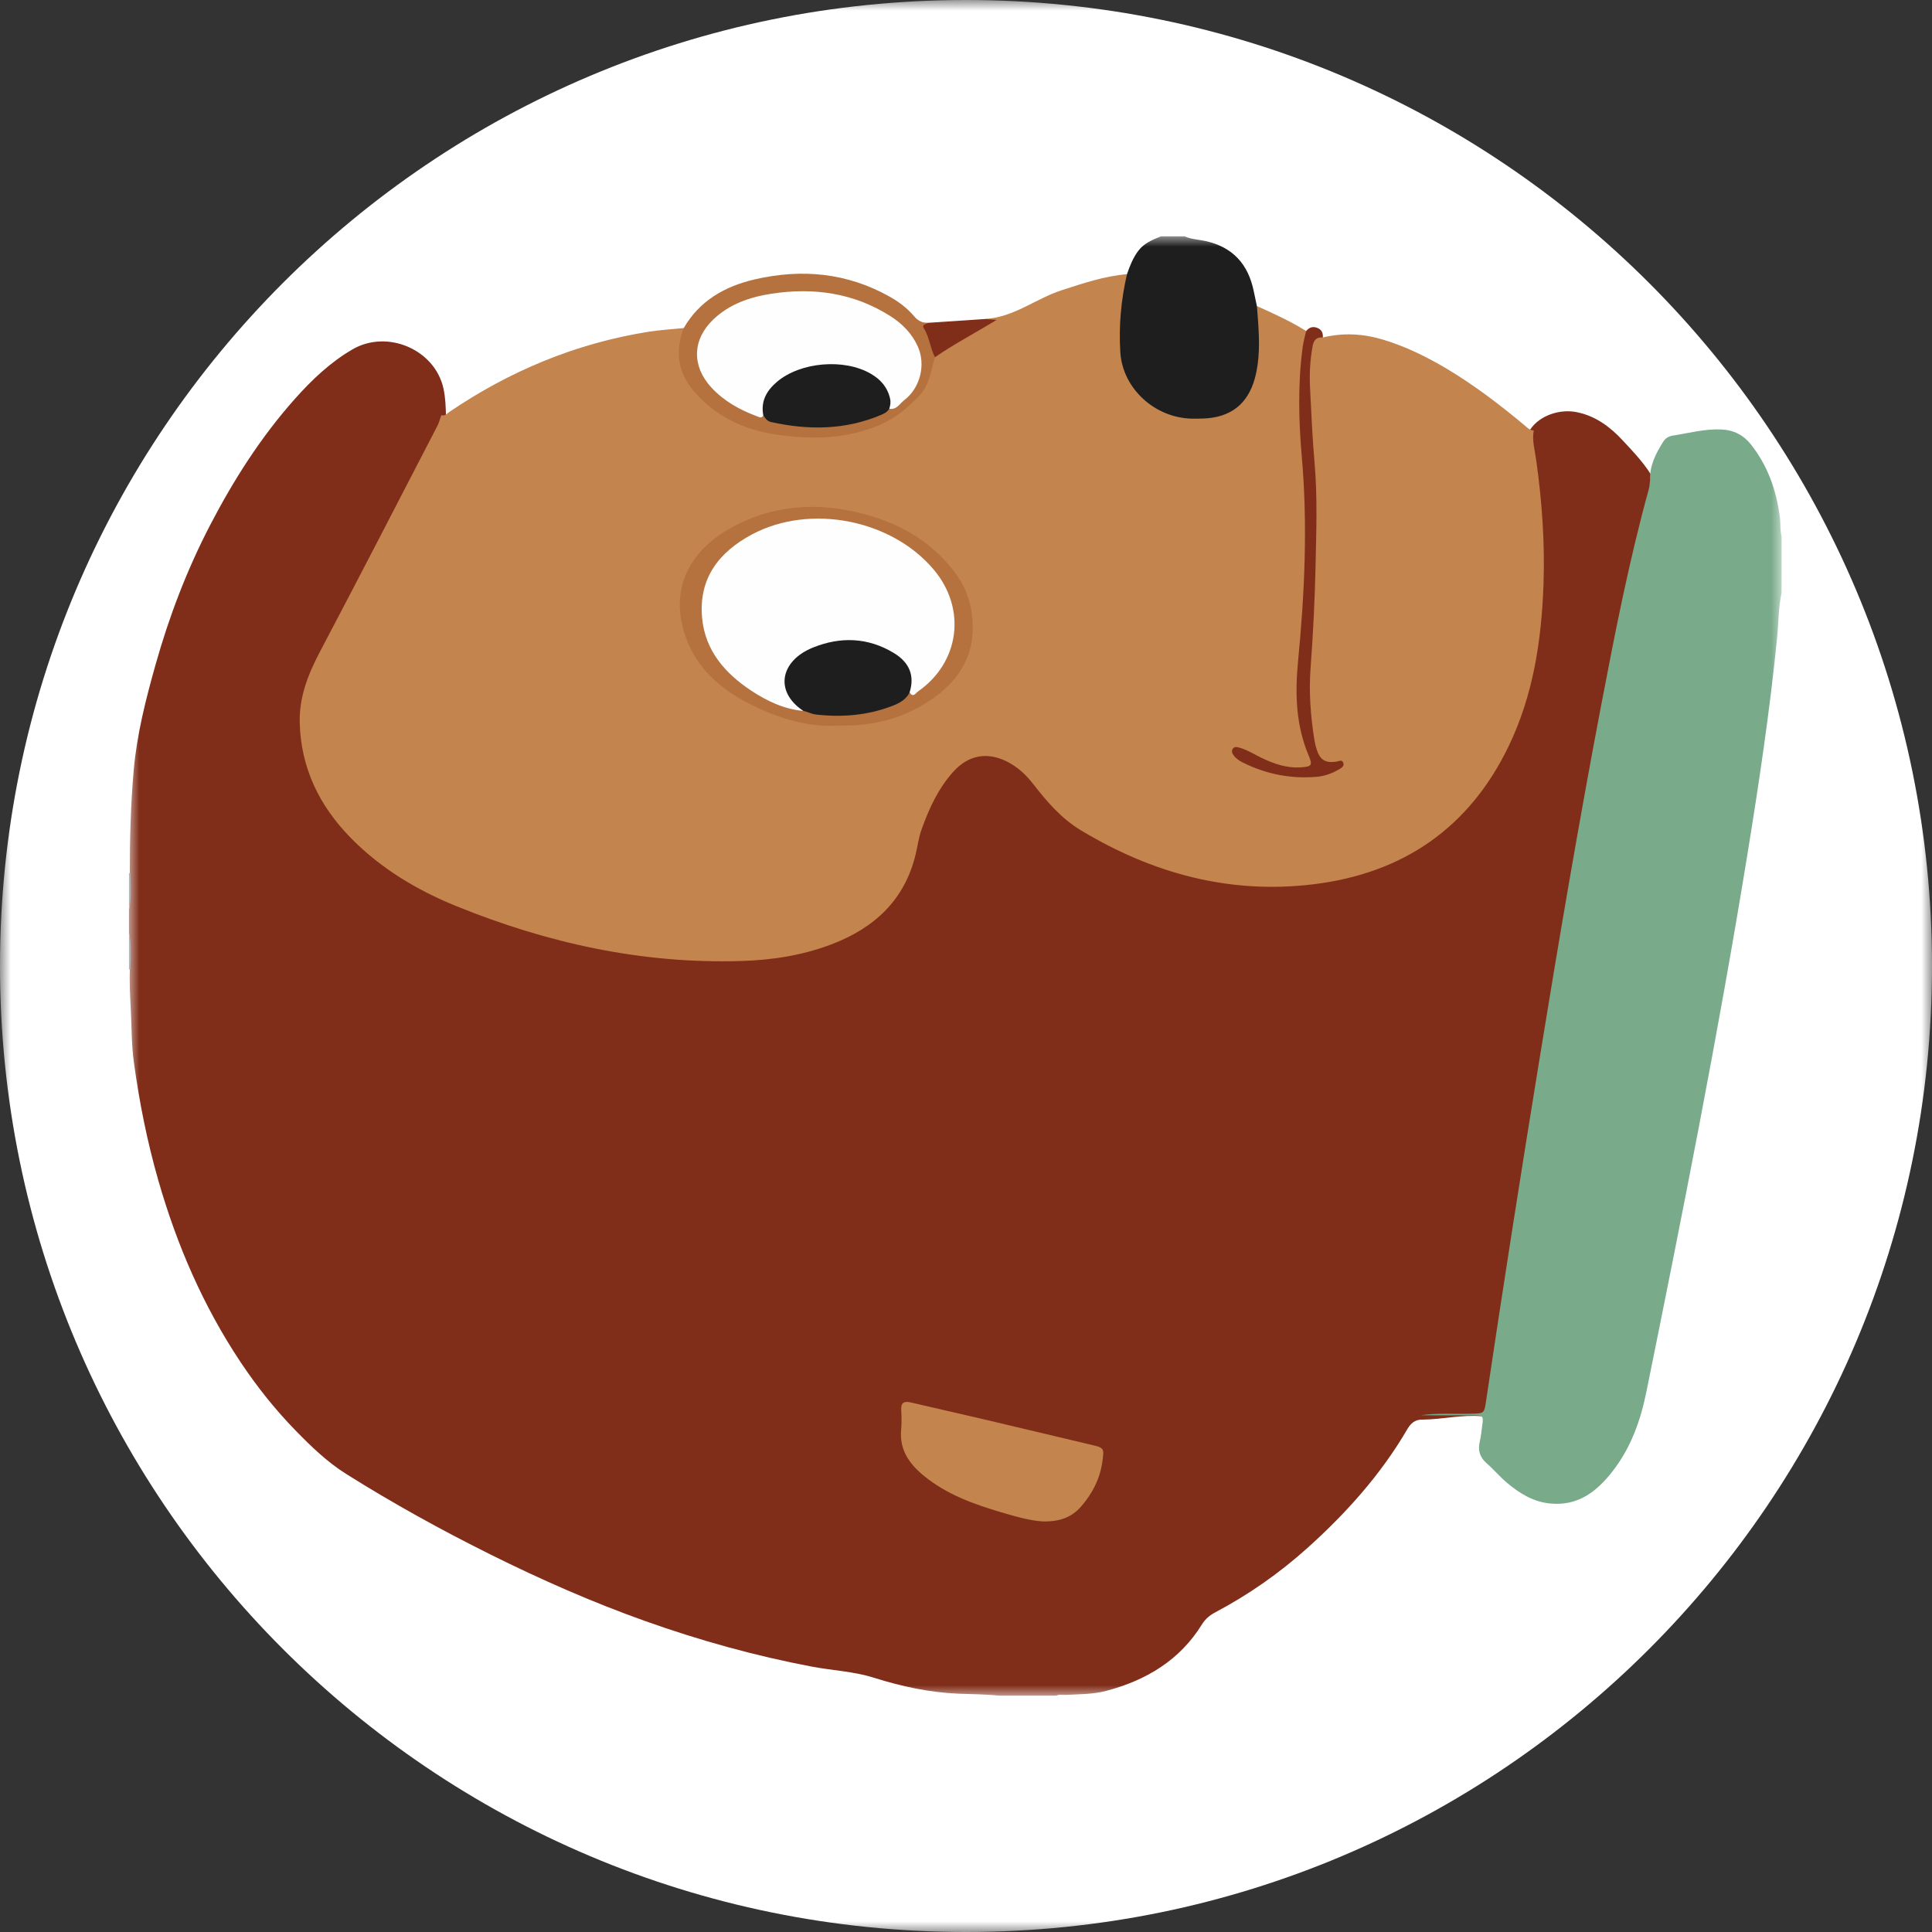 <svg width="90" height="90" viewBox="0 0 90 90" fill="none" xmlns="http://www.w3.org/2000/svg">
<rect x="0" y="0" width="90" height="90" fill="#333333" stroke="none"/>
<g clip-path="url(#clip0_394_10992)">
<mask id="mask0_394_10992" style="mask-type:luminance" maskUnits="userSpaceOnUse" x="0" y="0" width="90" height="90">
<path d="M0 0L0 90H90V0H0Z" fill="white"/>
</mask>
<g mask="url(#mask0_394_10992)">
<path d="M90 45C90 20.147 69.853 0 45 0C20.147 0 0 20.147 0 45C0 69.853 20.147 90 45 90C69.853 90 90 69.853 90 45Z" fill="white"/>
<mask id="mask1_394_10992" style="mask-type:luminance" maskUnits="userSpaceOnUse" x="6" y="11" width="77" height="68">
<path d="M6 11L6 79H83V11H6Z" fill="white"/>
</mask>
<g mask="url(#mask1_394_10992)">
<path d="M6.008 43.456C6.008 43.096 6.008 42.735 6.008 42.375C6.099 41.833 6.022 41.286 6.047 40.743C6.043 39.116 6.087 37.487 6.23 35.868C6.377 34.202 6.793 32.573 7.247 30.96C7.88 28.71 8.712 26.532 9.793 24.453C10.886 22.352 12.155 20.357 13.741 18.577C14.525 17.697 15.38 16.88 16.418 16.276C18.046 15.329 20.265 16.285 20.66 18.104C20.753 18.533 20.765 18.965 20.776 19.399C20.801 19.498 20.735 19.569 20.694 19.648C19.414 22.127 18.14 24.607 16.852 27.081C16.179 28.376 15.54 29.689 14.821 30.96C14.167 32.117 14.068 33.357 14.257 34.628C14.54 36.533 15.53 38.055 16.957 39.336C18.803 40.994 21.006 42.013 23.339 42.793C25.837 43.629 28.399 44.217 31.025 44.469C33.284 44.686 35.547 44.702 37.765 44.093C39.097 43.727 40.304 43.144 41.246 42.108C41.92 41.366 42.298 40.492 42.498 39.528C42.766 38.237 43.274 37.053 44.11 36.008C45.147 34.712 46.419 34.737 47.653 35.749C48.047 36.072 48.353 36.477 48.66 36.878C49.516 38 50.67 38.754 51.931 39.346C53.448 40.058 55.03 40.609 56.691 40.887C59.417 41.344 62.095 41.172 64.654 40.066C66.755 39.156 68.358 37.683 69.527 35.743C70.74 33.729 71.278 31.514 71.557 29.222C71.721 27.879 71.768 26.527 71.711 25.177C71.65 23.752 71.487 22.333 71.287 20.919C71.244 20.614 71.097 20.29 71.302 19.982C71.727 19.368 72.637 19.037 73.45 19.2C74.335 19.377 75.012 19.89 75.599 20.523C76.136 21.103 76.69 21.674 77.066 22.379C77.036 22.965 76.81 23.507 76.672 24.068C75.822 27.533 75.127 31.029 74.483 34.536C73.765 38.446 73.074 42.362 72.429 46.286C72.019 48.774 71.602 51.261 71.21 53.751C70.659 57.245 70.104 60.739 69.59 64.24C69.519 64.722 69.443 65.206 69.357 65.687C69.322 65.884 69.233 65.993 69.021 65.974C68.101 65.892 67.201 66.122 66.288 66.13C65.95 66.115 65.734 66.278 65.567 66.562C64.334 68.68 62.712 70.49 60.89 72.124C59.594 73.287 58.166 74.286 56.616 75.107C56.355 75.245 56.147 75.419 55.991 75.671C54.961 77.338 53.394 78.277 51.53 78.768C50.919 78.929 50.269 78.924 49.633 78.955C49.493 78.962 49.346 78.913 49.212 78.992C48.323 78.992 47.432 78.992 46.542 78.992C45.914 78.922 45.281 78.925 44.651 78.899C43.297 78.842 41.987 78.559 40.702 78.153C39.76 77.857 38.772 77.818 37.811 77.636C35.171 77.135 32.596 76.419 30.069 75.52C27.592 74.639 25.194 73.582 22.847 72.414C20.547 71.269 18.299 70.029 16.127 68.663C15.242 68.107 14.498 67.387 13.771 66.641C12.807 65.651 11.956 64.58 11.196 63.437C9.463 60.831 8.24 57.998 7.381 55.008C6.858 53.186 6.485 51.331 6.233 49.455C6.127 48.672 6.135 47.88 6.095 47.092C6.061 46.426 6.025 45.759 6.049 45.09C6.021 44.546 6.098 43.998 6.008 43.456Z" fill="#802E19"/>
<path d="M82.991 27.62C82.845 28.315 82.853 29.024 82.783 29.726C82.441 33.146 81.931 36.543 81.379 39.935C80.022 48.269 78.375 56.55 76.697 64.827C76.419 66.192 75.969 67.454 75.104 68.558C74.378 69.485 73.51 70.162 72.222 70.04C71.415 69.964 70.768 69.556 70.178 69.054C69.853 68.777 69.576 68.444 69.253 68.165C68.92 67.875 68.837 67.542 68.938 67.131C68.996 66.894 69.014 66.648 69.048 66.406C69.11 65.953 69.092 65.931 68.608 65.93C67.797 65.928 66.987 65.929 66.176 65.929C66.956 65.815 67.742 65.879 68.525 65.857C69.144 65.84 69.139 65.85 69.227 65.259C70.014 59.977 70.841 54.702 71.7 49.431C72.602 43.894 73.538 38.362 74.59 32.849C75.234 29.474 75.893 26.1 76.809 22.783C76.846 22.648 76.848 22.504 76.867 22.364C76.839 21.691 77.136 21.127 77.479 20.577C77.582 20.412 77.742 20.319 77.927 20.291C78.675 20.177 79.407 19.973 80.179 20.006C80.764 20.03 81.223 20.272 81.563 20.702C82.356 21.704 82.76 22.865 82.916 24.119C82.952 24.411 82.92 24.707 82.994 24.994C82.991 25.869 82.991 26.745 82.991 27.62Z" fill="#79AA8A"/>
<path d="M55.182 11.008C55.492 11.15 55.833 11.156 56.16 11.229C57.439 11.512 58.144 12.317 58.401 13.548C58.452 13.786 58.501 14.023 58.551 14.261C58.756 14.48 58.803 14.765 58.814 15.038C58.848 15.937 58.887 16.836 58.637 17.722C58.294 18.937 57.344 19.649 56.054 19.706C54.554 19.77 53.374 19.229 52.523 18.019C52.058 17.359 51.933 16.605 51.971 15.813C52.01 15.017 52.021 14.219 52.159 13.43C52.203 13.175 52.228 12.915 52.498 12.776C52.632 12.39 52.777 12.013 53.029 11.68C53.297 11.325 53.691 11.171 54.081 11.009C54.449 11.008 54.815 11.008 55.182 11.008Z" fill="#1E1E1E"/>
<path d="M6.073 45.172C6.052 45.166 6.029 45.159 6.008 45.153C6.008 44.587 6.008 44.02 6.008 43.453C6.142 44.022 6.093 44.597 6.073 45.172Z" fill="#727272"/>
<path d="M6.008 40.676C6.03 40.672 6.054 40.667 6.075 40.66C6.088 41.233 6.144 41.808 6.008 42.375C6.008 41.809 6.008 41.242 6.008 40.676Z" fill="#727272"/>
<path d="M52.499 12.773C52.222 13.972 52.112 15.19 52.189 16.411C52.296 18.103 53.801 19.468 55.523 19.502C55.706 19.506 55.89 19.503 56.073 19.496C57.328 19.445 58.125 18.822 58.453 17.633C58.692 16.763 58.667 15.877 58.608 14.99C58.592 14.746 58.57 14.503 58.552 14.259C59.336 14.608 60.118 14.965 60.847 15.421C61.014 15.502 60.987 15.636 60.964 15.785C60.765 17.111 60.703 18.438 60.772 19.782C60.833 20.95 60.877 22.122 60.974 23.287C61.077 24.539 60.979 25.781 60.943 27.026C60.906 28.323 60.829 29.622 60.67 30.912C60.484 32.413 60.625 33.863 61.216 35.265C61.398 35.697 61.277 35.874 60.786 35.915C60.121 35.971 59.484 35.873 58.882 35.572C58.609 35.436 58.351 35.25 58.004 35.216C58.576 35.918 61.126 36.264 61.878 35.739C61.283 35.516 61.114 35.027 61.032 34.487C60.862 33.38 60.768 32.274 60.849 31.146C60.934 29.954 61.019 28.761 61.048 27.564C61.083 26.175 61.119 24.786 61.119 23.396C61.119 22.21 60.961 21.036 60.909 19.855C60.858 18.701 60.726 17.544 60.892 16.389C60.922 16.184 60.96 15.98 61.069 15.799C61.227 15.535 61.351 15.519 61.625 15.721C62.574 15.491 63.509 15.543 64.443 15.826C65.501 16.148 66.48 16.631 67.422 17.193C68.7 17.958 69.874 18.859 71.014 19.808C71.142 19.915 71.257 20.049 71.448 20.05C71.362 20.518 71.498 20.97 71.561 21.424C71.832 23.353 71.971 25.29 71.902 27.235C71.808 29.839 71.424 32.392 70.273 34.772C68.444 38.555 65.376 40.688 61.169 41.195C57.258 41.668 53.67 40.68 50.345 38.674C49.438 38.127 48.762 37.337 48.124 36.515C47.795 36.091 47.409 35.732 46.921 35.483C45.988 35.009 45.112 35.172 44.412 35.947C43.703 36.733 43.276 37.667 42.928 38.645C42.793 39.024 42.745 39.421 42.652 39.808C42.142 41.924 40.735 43.23 38.731 43.992C37.386 44.503 35.98 44.723 34.547 44.767C29.916 44.912 25.5 43.937 21.245 42.206C19.406 41.458 17.72 40.444 16.329 39.021C14.87 37.528 14.014 35.766 13.962 33.663C13.933 32.451 14.363 31.385 14.921 30.327C16.759 26.843 18.561 23.341 20.372 19.844C20.454 19.686 20.497 19.508 20.558 19.339C20.729 19.398 20.824 19.263 20.936 19.187C23.753 17.277 26.831 15.992 30.216 15.454C30.757 15.369 31.306 15.339 31.851 15.282C31.976 15.395 31.966 15.536 31.93 15.675C31.563 17.117 32.273 18.103 33.365 18.908C34.49 19.737 35.796 20.073 37.175 20.151C38.45 20.224 39.698 20.108 40.897 19.606C42.165 19.076 43.04 18.247 43.275 16.865C43.292 16.765 43.305 16.661 43.36 16.572C44.069 15.988 44.896 15.587 45.68 15.118C45.786 15.055 45.937 15.033 45.903 14.856C47.233 14.782 48.253 13.907 49.464 13.518C50.459 13.197 51.446 12.86 52.499 12.773Z" fill="#C3844E"/>
<path d="M48.58 70.874C48.02 70.846 47.323 70.65 46.638 70.448C45.345 70.066 44.081 69.609 43.023 68.737C42.346 68.18 41.897 67.528 41.978 66.611C42.006 66.304 42 65.992 41.983 65.684C41.965 65.342 42.106 65.255 42.432 65.332C43.551 65.598 44.674 65.845 45.794 66.109C47.461 66.501 49.125 66.901 50.792 67.294C51.444 67.448 51.442 67.444 51.352 68.093C51.239 68.897 50.88 69.588 50.348 70.194C49.93 70.669 49.386 70.89 48.58 70.874Z" fill="#C3844E"/>
<path d="M43.555 16.637C43.365 17.273 43.302 17.959 42.794 18.47C42.291 18.976 41.768 19.44 41.096 19.742C39.494 20.466 37.813 20.489 36.134 20.239C34.642 20.018 33.309 19.388 32.314 18.213C31.567 17.331 31.443 16.345 31.851 15.283C32.587 14.008 33.766 13.336 35.162 13.014C37.357 12.507 39.473 12.707 41.457 13.827C41.881 14.066 42.265 14.358 42.576 14.725C42.761 14.944 42.964 15.053 43.245 15.033C43.302 15.357 43.428 15.659 43.547 15.963C43.634 16.185 43.571 16.411 43.555 16.637Z" fill="#B5723E"/>
<path d="M43.554 16.641C43.327 16.209 43.299 15.706 43.033 15.285C42.924 15.111 43.149 15.103 43.244 15.037C44.13 14.978 45.015 14.92 45.901 14.86C46.041 14.871 46.181 14.882 46.425 14.902C45.419 15.518 44.45 16.022 43.554 16.641Z" fill="#802E19"/>
<path d="M61.622 15.723C61.32 15.689 61.196 15.859 61.148 16.119C61.031 16.754 60.994 17.398 61.026 18.041C61.084 19.224 61.137 20.407 61.239 21.586C61.377 23.182 61.317 24.778 61.283 26.372C61.249 27.954 61.17 29.536 61.052 31.115C60.968 32.242 61.051 33.35 61.228 34.459C61.255 34.624 61.294 34.788 61.348 34.946C61.502 35.408 61.751 35.551 62.243 35.482C62.362 35.465 62.521 35.361 62.58 35.543C62.629 35.691 62.487 35.777 62.377 35.84C62.059 36.027 61.71 36.155 61.343 36.186C60.142 36.291 58.998 36.065 57.919 35.534C57.756 35.454 57.599 35.357 57.485 35.21C57.41 35.115 57.353 35.004 57.421 34.889C57.497 34.765 57.626 34.797 57.739 34.829C58.109 34.933 58.428 35.142 58.768 35.305C59.352 35.584 59.951 35.794 60.614 35.745C61.108 35.71 61.152 35.645 60.96 35.189C60.36 33.768 60.324 32.294 60.47 30.787C60.777 27.619 60.921 24.449 60.642 21.267C60.494 19.576 60.457 17.873 60.682 16.179C60.716 15.925 60.789 15.676 60.843 15.425C60.977 15.258 61.143 15.191 61.354 15.27C61.57 15.35 61.641 15.511 61.622 15.723Z" fill="#802E19"/>
<path d="M39.042 33.8C37.712 33.888 36.355 33.491 35.083 32.871C33.765 32.229 32.629 31.336 32.047 29.941C31.124 27.727 31.939 25.811 33.93 24.66C35.913 23.515 38.044 23.355 40.256 23.947C42.021 24.42 43.493 25.297 44.564 26.78C44.959 27.326 45.184 27.941 45.272 28.597C45.532 30.538 44.618 31.879 42.99 32.839C41.815 33.532 40.533 33.834 39.042 33.8Z" fill="#B5723E"/>
<path d="M35.558 19.347C35.481 19.512 35.358 19.428 35.258 19.39C34.455 19.091 33.72 18.684 33.135 18.048C32.218 17.049 32.248 15.822 33.224 14.886C33.978 14.164 34.926 13.839 35.934 13.683C37.899 13.38 39.767 13.645 41.467 14.719C42.024 15.071 42.48 15.531 42.754 16.14C43.138 16.988 42.87 18.072 42.118 18.645C41.908 18.805 41.77 19.101 41.428 19.041C41.271 18.986 41.281 18.847 41.261 18.723C41.179 18.204 40.894 17.836 40.428 17.58C39.23 16.919 37.389 17.078 36.335 17.948C36.003 18.223 35.789 18.565 35.74 18.995C35.726 19.136 35.723 19.282 35.558 19.347Z" fill="#FEFEFE"/>
<path d="M35.557 19.342C35.431 18.686 35.716 18.191 36.2 17.782C37.289 16.863 39.318 16.689 40.561 17.408C41.017 17.672 41.339 18.03 41.462 18.564C41.504 18.745 41.473 18.881 41.427 19.036C41.347 19.18 41.213 19.256 41.067 19.318C39.392 20.034 37.67 20.048 35.919 19.66C35.723 19.617 35.648 19.479 35.557 19.342Z" fill="#1E1E1E"/>
<path d="M37.419 33.117C36.521 33.036 35.734 32.658 35.004 32.179C33.773 31.367 32.853 30.311 32.708 28.796C32.533 26.967 33.473 25.722 35.037 24.892C37.752 23.449 41.55 24.206 43.508 26.548C45.031 28.369 44.706 30.857 42.763 32.211C42.662 32.281 42.535 32.525 42.375 32.254C42.27 32.157 42.258 32.03 42.263 31.9C42.286 31.315 41.991 30.905 41.524 30.584C40.382 29.794 38.287 29.89 37.265 30.782C36.639 31.328 36.612 32.084 37.199 32.672C37.325 32.795 37.502 32.894 37.419 33.117Z" fill="#FEFEFE"/>
<path d="M37.418 33.114C36.055 32.204 36.355 30.776 37.874 30.164C39.154 29.649 40.432 29.691 41.631 30.415C42.383 30.867 42.61 31.49 42.375 32.25C42.206 32.599 41.892 32.76 41.544 32.893C40.4 33.327 39.222 33.423 38.012 33.285C37.799 33.261 37.619 33.158 37.418 33.114Z" fill="#1E1E1E"/>
</g>
</g>
</g>
<defs>
<clipPath id="clip0_394_10992">
<rect width="90" height="90" fill="white" transform="matrix(0 -1 1 0 0 90)"/>
</clipPath>
</defs>
</svg>
